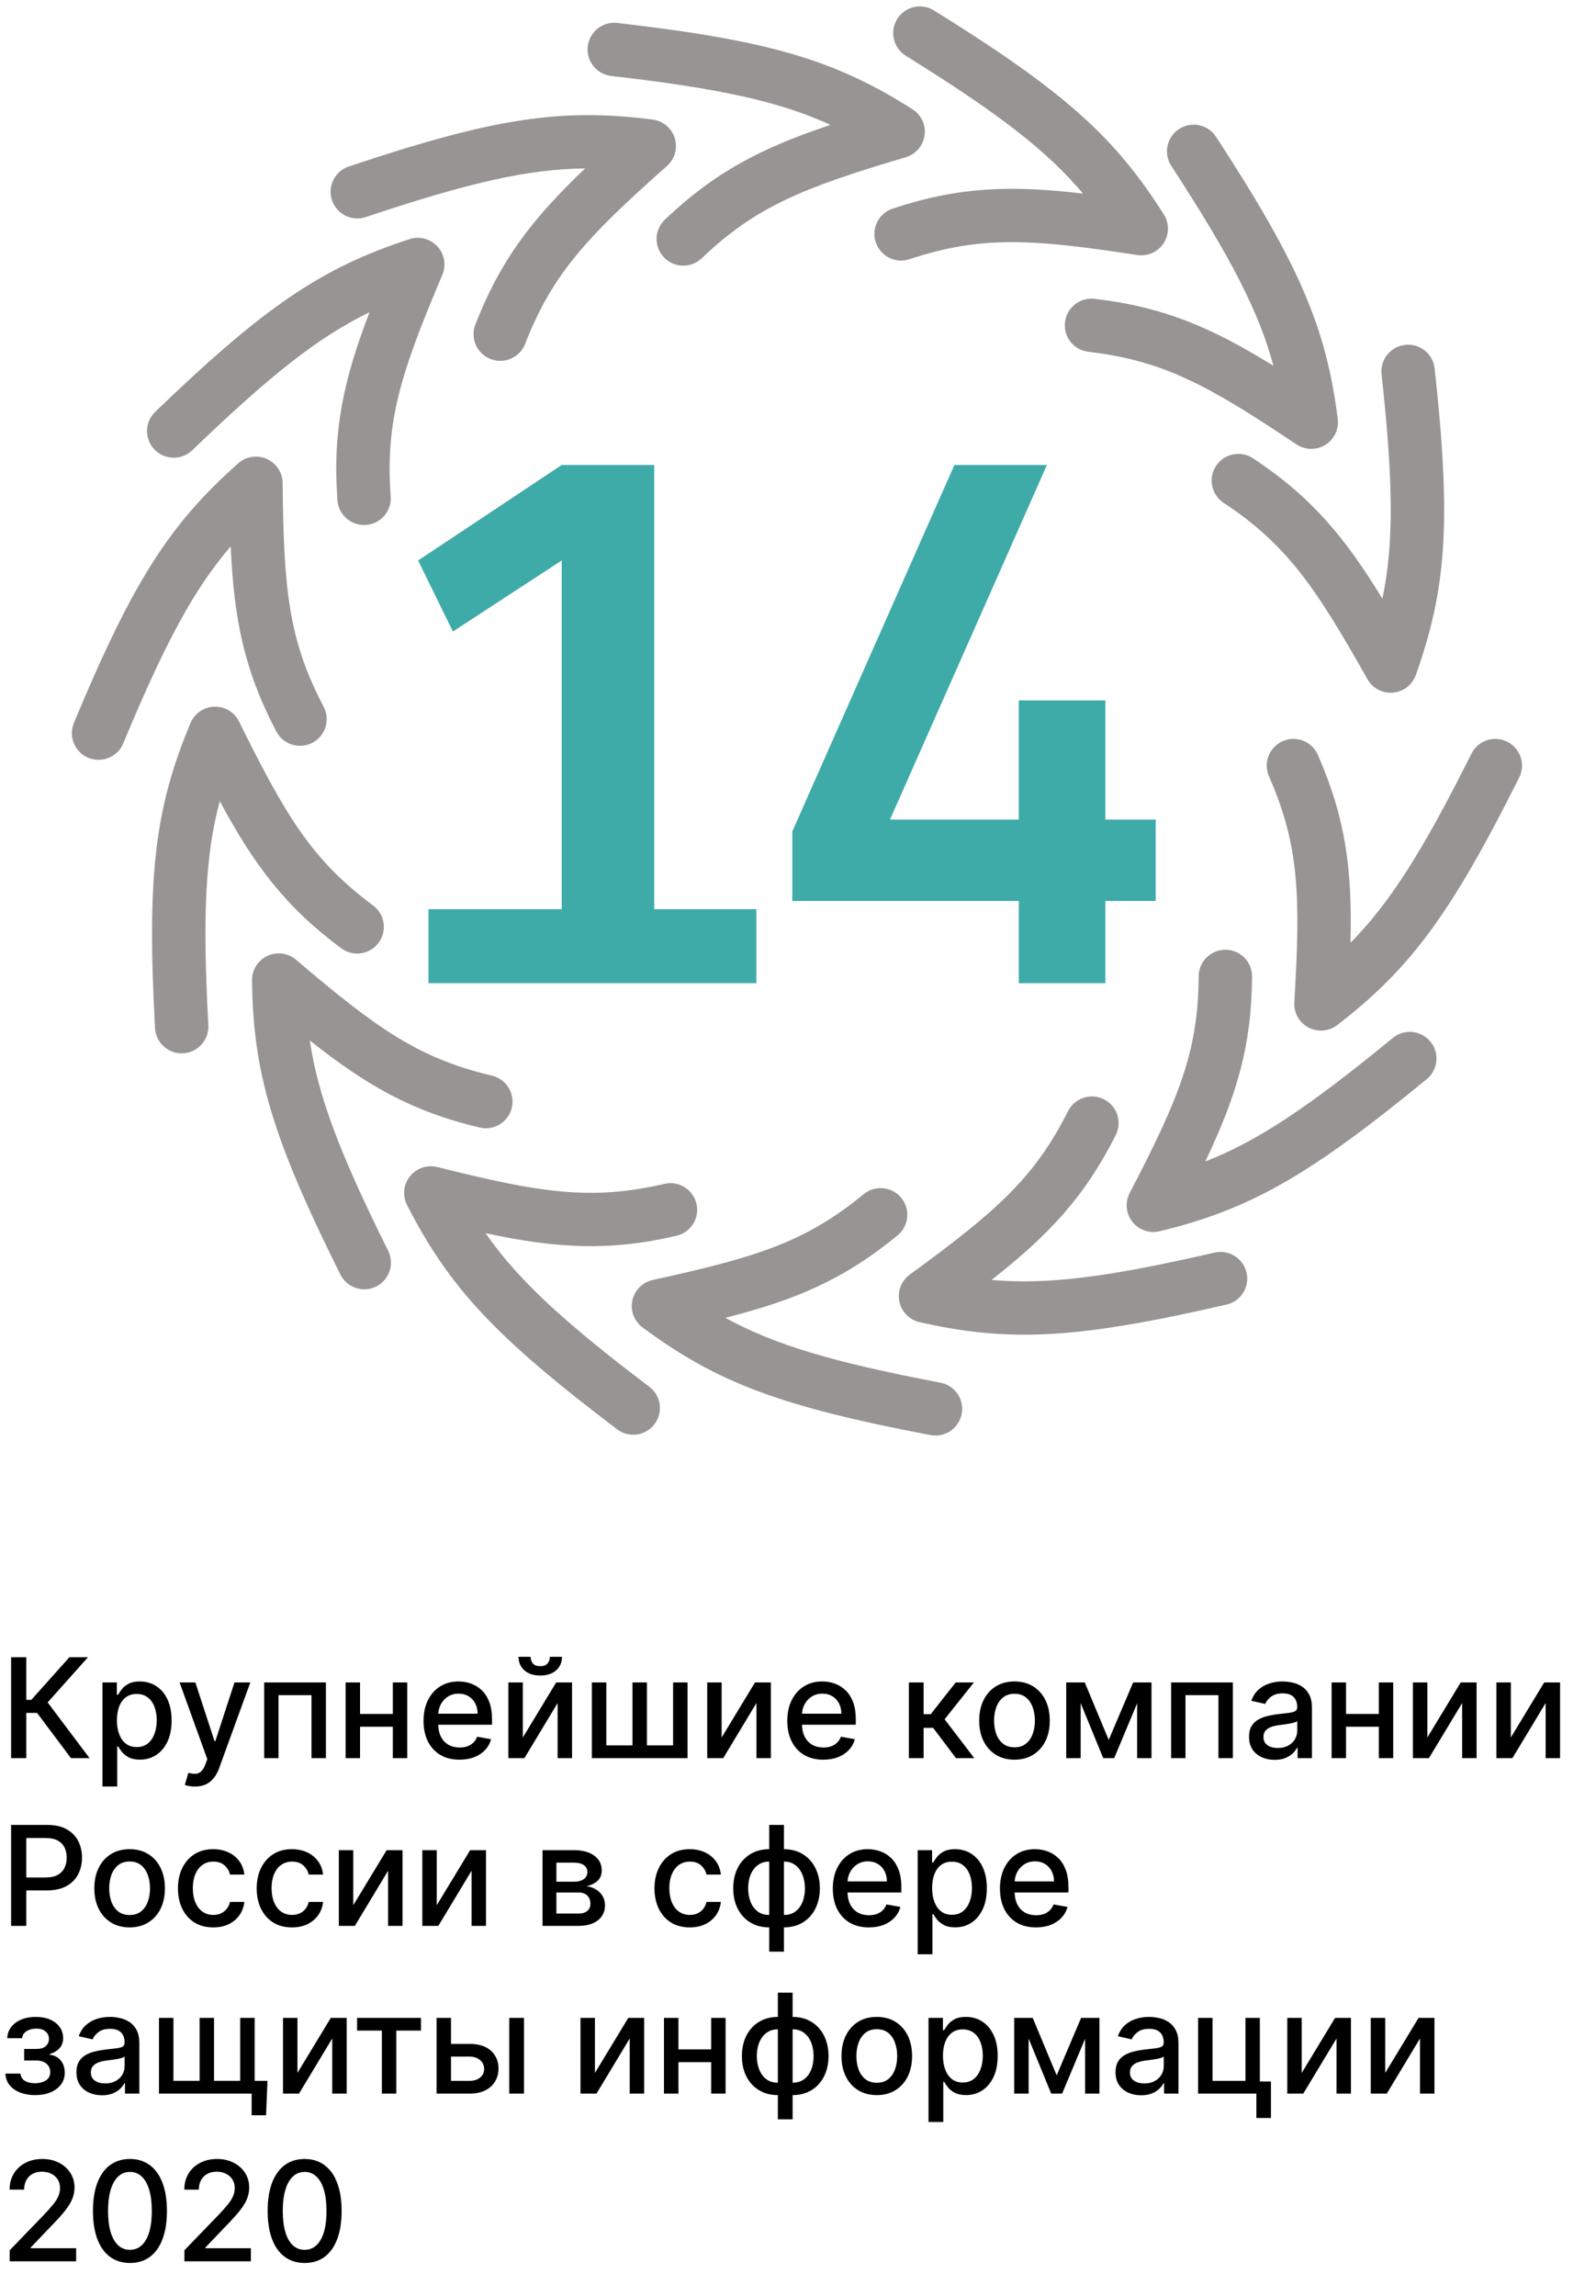 <svg width="276" height="397" viewBox="0 0 276 397" fill="none" xmlns="http://www.w3.org/2000/svg">
<path fill-rule="evenodd" clip-rule="evenodd" d="M154.376 36.067C151.956 36.869 150.645 39.478 151.448 41.895C152.251 44.312 154.864 45.622 157.284 44.82C169.667 40.716 178.462 41.294 196.654 44.097C198.443 44.373 200.229 43.579 201.221 42.067C202.213 40.556 202.229 38.604 201.262 37.076C192.733 23.599 183.946 15.742 161.515 1.806C159.35 0.46 156.503 1.123 155.156 3.285C153.809 5.448 154.472 8.291 156.637 9.636C172.767 19.658 181.062 26.079 187.292 33.475C174.922 32.012 165.873 32.257 154.376 36.067ZM184.171 55.709C184.469 53.18 186.764 51.371 189.296 51.669C201.326 53.082 209.627 56.689 220.213 63.248C217.705 53.913 212.916 44.587 202.554 28.684C201.164 26.549 201.769 23.693 203.906 22.304C206.045 20.915 208.903 21.52 210.294 23.654C224.702 45.769 229.33 56.604 231.337 72.421C231.566 74.214 230.724 75.975 229.184 76.925C227.644 77.874 225.69 77.838 224.187 76.832C208.898 66.594 201.175 62.35 188.217 60.828C185.685 60.53 183.873 58.239 184.171 55.709ZM216.7 79.249C214.574 77.842 211.71 78.422 210.301 80.545C208.894 82.668 209.474 85.529 211.599 86.936C222.475 94.135 227.448 101.403 236.467 117.43C237.354 119.006 239.08 119.919 240.885 119.765C242.687 119.612 244.235 118.42 244.842 116.717C250.196 101.697 250.962 89.943 248.098 63.714C247.821 61.182 245.542 59.353 243.007 59.63C240.473 59.906 238.641 62.182 238.918 64.714C240.979 83.575 241.038 94.056 239.058 103.517C232.576 92.893 226.798 85.933 216.7 79.249ZM221.819 128.152C224.153 127.129 226.877 128.19 227.9 130.522C232.768 141.601 233.854 150.577 233.546 163.015C240.338 156.131 245.969 147.286 254.46 130.314C255.599 128.035 258.373 127.112 260.654 128.25C262.934 129.388 263.86 132.158 262.72 134.436C250.912 158.038 243.897 167.506 231.254 177.241C229.821 178.344 227.873 178.51 226.273 177.664C224.674 176.818 223.718 175.117 223.827 173.312C224.929 154.96 224.687 146.16 219.446 134.227C218.421 131.895 219.483 129.175 221.819 128.152ZM114.819 44.508C113.059 42.666 113.126 39.747 114.971 37.989C123.733 29.635 131.808 25.549 143.616 21.588C134.818 17.564 124.571 15.301 105.699 13.131C103.166 12.839 101.349 10.552 101.641 8.022C101.933 5.492 104.223 3.678 106.756 3.969C133 6.988 144.306 10.337 157.786 18.878C159.314 19.846 160.135 21.617 159.885 23.407C159.636 25.198 158.362 26.677 156.628 27.192C138.982 32.427 130.784 35.661 121.347 44.66C119.502 46.418 116.58 46.35 114.819 44.508ZM82.207 56.114C81.283 58.488 82.461 61.16 84.838 62.083C87.215 63.005 89.89 61.828 90.814 59.455C95.539 47.308 101.589 40.907 115.346 28.691C116.698 27.489 117.224 25.61 116.689 23.883C116.155 22.156 114.66 20.9 112.864 20.671C97.03 18.646 85.368 20.403 60.32 28.786C57.903 29.595 56.599 32.209 57.41 34.624C58.22 37.038 60.837 38.34 63.254 37.531C81.266 31.502 91.506 29.21 101.183 29.127C92.172 37.716 86.594 44.838 82.207 56.114ZM63.298 90.768C60.755 90.954 58.542 89.046 58.356 86.506C57.47 74.44 59.446 65.617 63.893 53.995C55.189 58.22 46.926 64.681 33.25 77.85C31.415 79.617 28.492 79.564 26.722 77.731C24.952 75.897 25.006 72.978 26.841 71.21C45.859 52.898 55.636 46.31 70.807 41.349C72.527 40.786 74.417 41.279 75.642 42.61C76.867 43.94 77.201 45.863 76.496 47.528C69.323 64.46 66.611 72.836 67.564 85.832C67.751 88.372 65.841 90.582 63.298 90.768ZM47.789 126.49C48.974 128.745 51.764 129.614 54.022 128.431C56.28 127.248 57.151 124.461 55.966 122.206C49.905 110.666 49.05 101.904 48.873 83.52C48.855 81.712 47.782 80.082 46.128 79.349C44.473 78.616 42.543 78.917 41.19 80.117C29.256 90.707 22.917 100.64 12.782 125.005C11.804 127.357 12.92 130.056 15.274 131.033C17.629 132.01 20.331 130.895 21.309 128.544C28.597 111.022 33.597 101.807 39.895 94.468C40.454 106.897 42.162 115.776 47.789 126.49ZM65.465 163.016C63.943 165.06 61.051 165.483 59.005 163.963C49.287 156.741 43.897 149.477 38.002 138.517C35.509 147.856 34.999 158.325 36.029 177.27C36.167 179.813 34.216 181.987 31.669 182.125C29.123 182.263 26.948 180.313 26.809 177.77C25.377 151.424 26.782 139.73 32.946 125.022C33.645 123.354 35.254 122.249 37.063 122.193C38.872 122.138 40.547 123.143 41.346 124.765C49.479 141.258 54.05 148.785 64.517 156.564C66.563 158.085 66.987 160.973 65.465 163.016ZM82.951 194.963C85.432 195.55 87.92 194.017 88.507 191.538C89.095 189.061 87.561 186.577 85.079 185.988C72.384 182.985 65.203 177.88 51.196 165.95C49.819 164.778 47.883 164.516 46.244 165.283C44.605 166.049 43.565 167.701 43.584 169.508C43.754 185.452 47.1 196.747 58.859 220.372C59.994 222.654 62.765 223.584 65.048 222.449C67.331 221.315 68.262 218.548 67.127 216.269C58.672 199.277 54.99 189.463 53.577 179.901C63.334 187.635 71.164 192.173 82.951 194.963ZM120.441 208.147C121.017 210.628 119.471 213.105 116.987 213.681C105.188 216.416 96.154 215.828 83.972 213.233C89.494 221.169 97.16 228.328 112.297 239.791C114.328 241.329 114.726 244.223 113.186 246.252C111.645 248.281 108.749 248.677 106.717 247.139C85.668 231.197 77.644 222.565 70.395 208.36C69.573 206.749 69.769 204.807 70.897 203.394C72.024 201.98 73.874 201.354 75.63 201.793C93.486 206.259 102.191 207.644 114.9 204.698C117.384 204.121 119.865 205.667 120.441 208.147ZM155.221 213.607C157.19 211.988 157.472 209.083 155.852 207.116C154.231 205.15 151.322 204.868 149.353 206.487C139.279 214.767 130.866 217.392 112.883 221.319C111.115 221.704 109.736 223.087 109.355 224.854C108.975 226.621 109.664 228.447 111.116 229.525C123.932 239.033 134.962 243.201 160.912 248.137C163.417 248.615 165.834 246.971 166.311 244.47C166.788 241.969 165.144 239.555 162.64 239.079C143.979 235.528 133.926 232.522 125.447 227.863C137.515 224.779 145.869 221.295 155.221 213.607ZM190.903 190.077C193.18 191.225 194.096 193.997 192.949 196.271C187.497 207.076 181.26 213.629 171.464 221.313C181.104 222.16 191.518 220.859 210.026 216.588C212.51 216.014 214.99 217.56 215.564 220.042C216.139 222.523 214.589 225 212.105 225.572C186.367 231.515 174.59 232.144 159.024 228.61C157.259 228.209 155.891 226.815 155.526 225.046C155.16 223.276 155.863 221.455 157.325 220.389C172.193 209.549 178.831 203.758 184.703 192.121C185.85 189.847 188.626 188.932 190.903 190.077ZM216.523 168.859C216.538 166.313 214.482 164.236 211.932 164.221C209.383 164.206 207.304 166.259 207.289 168.805C207.212 181.836 203.847 189.972 195.357 206.286C194.523 207.889 194.703 209.833 195.819 211.255C196.935 212.679 198.781 213.319 200.539 212.893C216.056 209.143 226.323 203.348 246.73 186.591C248.698 184.976 248.982 182.069 247.363 180.102C245.743 178.135 242.835 177.851 240.864 179.468C226.19 191.518 217.442 197.308 208.432 200.832C213.784 189.598 216.451 180.957 216.523 168.859Z" fill="#989494"/>
<path d="M74.096 170V157.2H97.136V96.912L78.32 109.2L72.304 96.912L97.136 80.4H113.136V157.2H130.8V170H74.096ZM176.183 170V155.792H137.015V143.76L165.047 80.4H181.047L153.911 141.712H176.183V121.104H191.159V141.712H199.863V155.792H191.159V170H176.183Z" fill="#3FABA9"/>
<path d="M12.273 304L6.409 296.176H4.551V304H1.918V286.545H4.551V293.918H5.412L12.008 286.545H15.222L8.241 294.361L15.486 304H12.273ZM17.721 308.909V290.909H20.209V293.031H20.423C20.57 292.759 20.783 292.443 21.062 292.085C21.34 291.727 21.727 291.415 22.221 291.148C22.715 290.875 23.369 290.739 24.181 290.739C25.238 290.739 26.181 291.006 27.011 291.54C27.84 292.074 28.491 292.844 28.962 293.849C29.44 294.855 29.678 296.065 29.678 297.48C29.678 298.895 29.442 300.108 28.971 301.119C28.499 302.125 27.852 302.901 27.028 303.446C26.204 303.986 25.264 304.256 24.207 304.256C23.411 304.256 22.761 304.122 22.255 303.855C21.755 303.588 21.363 303.276 21.079 302.918C20.795 302.56 20.576 302.241 20.423 301.963H20.269V308.909H17.721ZM20.218 297.455C20.218 298.375 20.352 299.182 20.619 299.875C20.886 300.568 21.272 301.111 21.778 301.503C22.283 301.889 22.903 302.082 23.636 302.082C24.397 302.082 25.033 301.881 25.545 301.477C26.056 301.068 26.442 300.514 26.704 299.815C26.971 299.116 27.104 298.33 27.104 297.455C27.104 296.591 26.974 295.815 26.712 295.128C26.457 294.44 26.07 293.898 25.553 293.5C25.042 293.102 24.403 292.903 23.636 292.903C22.897 292.903 22.272 293.094 21.761 293.474C21.255 293.855 20.871 294.386 20.61 295.068C20.349 295.75 20.218 296.545 20.218 297.455ZM33.699 308.909C33.318 308.909 32.972 308.878 32.659 308.815C32.347 308.759 32.114 308.696 31.96 308.628L32.574 306.54C33.04 306.665 33.455 306.719 33.818 306.702C34.182 306.685 34.503 306.548 34.781 306.293C35.065 306.037 35.315 305.619 35.531 305.04L35.847 304.17L31.057 290.909H33.784L37.099 301.068H37.236L40.551 290.909H43.287L37.892 305.747C37.642 306.429 37.324 307.006 36.938 307.477C36.551 307.955 36.091 308.313 35.557 308.551C35.023 308.79 34.403 308.909 33.699 308.909ZM45.682 304V290.909H56.361V304H53.864V293.108H48.162V304H45.682ZM68.64 296.355V298.562H61.549V296.355H68.64ZM62.265 290.909V304H59.768V290.909H62.265ZM70.421 290.909V304H67.933V290.909H70.421ZM79.472 304.264C78.183 304.264 77.072 303.989 76.14 303.438C75.214 302.881 74.498 302.099 73.992 301.094C73.492 300.082 73.242 298.898 73.242 297.54C73.242 296.199 73.492 295.017 73.992 293.994C74.498 292.972 75.202 292.173 76.106 291.599C77.015 291.026 78.077 290.739 79.293 290.739C80.032 290.739 80.748 290.861 81.441 291.105C82.134 291.349 82.756 291.733 83.308 292.256C83.859 292.778 84.293 293.457 84.612 294.293C84.93 295.122 85.089 296.131 85.089 297.318V298.222H74.683V296.312H82.592C82.592 295.642 82.455 295.048 82.183 294.531C81.91 294.009 81.526 293.597 81.032 293.295C80.543 292.994 79.969 292.844 79.31 292.844C78.594 292.844 77.969 293.02 77.435 293.372C76.907 293.719 76.498 294.173 76.208 294.736C75.924 295.293 75.782 295.898 75.782 296.551V298.043C75.782 298.918 75.935 299.662 76.242 300.276C76.555 300.889 76.989 301.358 77.546 301.682C78.103 302 78.754 302.159 79.498 302.159C79.981 302.159 80.421 302.091 80.819 301.955C81.217 301.812 81.56 301.602 81.85 301.324C82.14 301.045 82.362 300.702 82.515 300.293L84.927 300.727C84.734 301.437 84.387 302.06 83.887 302.594C83.393 303.122 82.771 303.534 82.021 303.83C81.276 304.119 80.427 304.264 79.472 304.264ZM90.413 300.429L96.183 290.909H98.928V304H96.43V294.472L90.686 304H87.916V290.909H90.413V300.429ZM95.092 286.477H97.189C97.189 287.437 96.848 288.219 96.166 288.821C95.49 289.418 94.575 289.716 93.422 289.716C92.274 289.716 91.362 289.418 90.686 288.821C90.01 288.219 89.672 287.437 89.672 286.477H91.76C91.76 286.903 91.885 287.281 92.135 287.611C92.385 287.935 92.814 288.097 93.422 288.097C94.019 288.097 94.445 287.935 94.7 287.611C94.962 287.287 95.092 286.909 95.092 286.477ZM102.354 290.909H104.851V301.793H109.376V290.909H111.874V301.793H116.399V290.909H118.896V304H102.354V290.909ZM124.796 300.429L130.566 290.909H133.31V304H130.813V294.472L125.069 304H122.299V290.909H124.796V300.429ZM142.379 304.264C141.089 304.264 139.978 303.989 139.046 303.438C138.12 302.881 137.404 302.099 136.898 301.094C136.398 300.082 136.148 298.898 136.148 297.54C136.148 296.199 136.398 295.017 136.898 293.994C137.404 292.972 138.109 292.173 139.012 291.599C139.921 291.026 140.984 290.739 142.2 290.739C142.938 290.739 143.654 290.861 144.347 291.105C145.04 291.349 145.663 291.733 146.214 292.256C146.765 292.778 147.2 293.457 147.518 294.293C147.836 295.122 147.995 296.131 147.995 297.318V298.222H137.589V296.312H145.498C145.498 295.642 145.362 295.048 145.089 294.531C144.816 294.009 144.433 293.597 143.938 293.295C143.45 292.994 142.876 292.844 142.217 292.844C141.501 292.844 140.876 293.02 140.342 293.372C139.813 293.719 139.404 294.173 139.114 294.736C138.83 295.293 138.688 295.898 138.688 296.551V298.043C138.688 298.918 138.842 299.662 139.148 300.276C139.461 300.889 139.896 301.358 140.452 301.682C141.009 302 141.66 302.159 142.404 302.159C142.887 302.159 143.327 302.091 143.725 301.955C144.123 301.812 144.467 301.602 144.756 301.324C145.046 301.045 145.268 300.702 145.421 300.293L147.833 300.727C147.64 301.437 147.293 302.06 146.793 302.594C146.299 303.122 145.677 303.534 144.927 303.83C144.183 304.119 143.333 304.264 142.379 304.264ZM157.174 304V290.909H159.722V296.398H160.95L165.271 290.909H168.424L163.353 297.276L168.484 304H165.322L161.376 298.767H159.722V304H157.174ZM175.438 304.264C174.211 304.264 173.14 303.983 172.225 303.42C171.31 302.858 170.6 302.071 170.094 301.06C169.589 300.048 169.336 298.866 169.336 297.514C169.336 296.156 169.589 294.969 170.094 293.952C170.6 292.935 171.31 292.145 172.225 291.582C173.14 291.02 174.211 290.739 175.438 290.739C176.665 290.739 177.737 291.02 178.651 291.582C179.566 292.145 180.276 292.935 180.782 293.952C181.288 294.969 181.54 296.156 181.54 297.514C181.54 298.866 181.288 300.048 180.782 301.06C180.276 302.071 179.566 302.858 178.651 303.42C177.737 303.983 176.665 304.264 175.438 304.264ZM175.447 302.125C176.242 302.125 176.901 301.915 177.424 301.494C177.947 301.074 178.333 300.514 178.583 299.815C178.839 299.116 178.967 298.347 178.967 297.506C178.967 296.67 178.839 295.903 178.583 295.205C178.333 294.5 177.947 293.935 177.424 293.509C176.901 293.082 176.242 292.869 175.447 292.869C174.646 292.869 173.981 293.082 173.452 293.509C172.93 293.935 172.54 294.5 172.285 295.205C172.035 295.903 171.91 296.67 171.91 297.506C171.91 298.347 172.035 299.116 172.285 299.815C172.54 300.514 172.93 301.074 173.452 301.494C173.981 301.915 174.646 302.125 175.447 302.125ZM191.732 300.847L195.959 290.909H198.158L192.678 304H190.786L185.416 290.909H187.589L191.732 300.847ZM186.882 290.909V304H184.385V290.909H186.882ZM196.649 304V290.909H199.129V304H196.649ZM202.526 304V290.909H213.205V304H210.707V293.108H205.006V304H202.526ZM220.421 304.29C219.592 304.29 218.842 304.136 218.171 303.83C217.501 303.517 216.969 303.065 216.577 302.474C216.191 301.884 215.998 301.159 215.998 300.301C215.998 299.562 216.14 298.955 216.424 298.477C216.708 298 217.092 297.622 217.575 297.344C218.058 297.065 218.597 296.855 219.194 296.713C219.79 296.571 220.398 296.463 221.018 296.389C221.802 296.298 222.438 296.224 222.927 296.168C223.415 296.105 223.771 296.006 223.992 295.869C224.214 295.733 224.325 295.511 224.325 295.205V295.145C224.325 294.401 224.114 293.824 223.694 293.415C223.279 293.006 222.66 292.801 221.836 292.801C220.978 292.801 220.302 292.991 219.808 293.372C219.319 293.747 218.981 294.165 218.793 294.625L216.398 294.08C216.683 293.284 217.097 292.642 217.643 292.153C218.194 291.659 218.827 291.301 219.543 291.08C220.259 290.852 221.012 290.739 221.802 290.739C222.325 290.739 222.879 290.801 223.464 290.926C224.055 291.045 224.606 291.267 225.117 291.591C225.634 291.915 226.058 292.378 226.387 292.98C226.717 293.577 226.881 294.352 226.881 295.307V304H224.393V302.21H224.29C224.126 302.54 223.879 302.864 223.549 303.182C223.219 303.5 222.796 303.764 222.279 303.974C221.762 304.185 221.143 304.29 220.421 304.29ZM220.975 302.244C221.68 302.244 222.282 302.105 222.782 301.827C223.288 301.548 223.671 301.185 223.933 300.736C224.2 300.281 224.333 299.795 224.333 299.278V297.591C224.242 297.682 224.066 297.767 223.805 297.847C223.549 297.92 223.256 297.986 222.927 298.043C222.597 298.094 222.276 298.142 221.964 298.188C221.651 298.227 221.39 298.261 221.18 298.29C220.685 298.352 220.234 298.457 219.825 298.605C219.421 298.753 219.097 298.966 218.853 299.244C218.614 299.517 218.495 299.881 218.495 300.335C218.495 300.966 218.728 301.443 219.194 301.767C219.66 302.085 220.254 302.244 220.975 302.244ZM239.148 296.355V298.562H232.057V296.355H239.148ZM232.773 290.909V304H230.276V290.909H232.773ZM240.929 290.909V304H238.44V290.909H240.929ZM246.835 300.429L252.605 290.909H255.349V304H252.852V294.472L247.108 304H244.338V290.909H246.835V300.429ZM261.273 300.429L267.043 290.909H269.787V304H267.29V294.472L261.545 304H258.776V290.909H261.273V300.429ZM1.918 333V315.545H8.139C9.497 315.545 10.622 315.793 11.514 316.287C12.406 316.781 13.074 317.457 13.517 318.315C13.96 319.168 14.182 320.128 14.182 321.196C14.182 322.27 13.957 323.236 13.508 324.094C13.065 324.946 12.395 325.622 11.497 326.122C10.605 326.616 9.483 326.864 8.131 326.864H3.852V324.631H7.892C8.75 324.631 9.446 324.483 9.98 324.188C10.514 323.886 10.906 323.477 11.156 322.96C11.406 322.443 11.531 321.855 11.531 321.196C11.531 320.537 11.406 319.952 11.156 319.44C10.906 318.929 10.511 318.528 9.972 318.239C9.438 317.949 8.733 317.804 7.858 317.804H4.551V333H1.918ZM22.415 333.264C21.188 333.264 20.116 332.983 19.202 332.42C18.287 331.858 17.577 331.071 17.071 330.06C16.565 329.048 16.312 327.866 16.312 326.514C16.312 325.156 16.565 323.969 17.071 322.952C17.577 321.935 18.287 321.145 19.202 320.582C20.116 320.02 21.188 319.739 22.415 319.739C23.642 319.739 24.713 320.02 25.628 320.582C26.543 321.145 27.253 321.935 27.759 322.952C28.264 323.969 28.517 325.156 28.517 326.514C28.517 327.866 28.264 329.048 27.759 330.06C27.253 331.071 26.543 331.858 25.628 332.42C24.713 332.983 23.642 333.264 22.415 333.264ZM22.423 331.125C23.219 331.125 23.878 330.915 24.401 330.494C24.923 330.074 25.31 329.514 25.56 328.815C25.815 328.116 25.943 327.347 25.943 326.506C25.943 325.67 25.815 324.903 25.56 324.205C25.31 323.5 24.923 322.935 24.401 322.509C23.878 322.082 23.219 321.869 22.423 321.869C21.622 321.869 20.957 322.082 20.429 322.509C19.906 322.935 19.517 323.5 19.261 324.205C19.011 324.903 18.886 325.67 18.886 326.506C18.886 327.347 19.011 328.116 19.261 328.815C19.517 329.514 19.906 330.074 20.429 330.494C20.957 330.915 21.622 331.125 22.423 331.125ZM36.876 333.264C35.609 333.264 34.518 332.977 33.603 332.403C32.694 331.824 31.995 331.026 31.506 330.009C31.018 328.991 30.773 327.827 30.773 326.514C30.773 325.185 31.023 324.011 31.523 322.994C32.023 321.972 32.728 321.173 33.637 320.599C34.546 320.026 35.617 319.739 36.85 319.739C37.844 319.739 38.731 319.923 39.509 320.293C40.288 320.656 40.916 321.168 41.393 321.827C41.876 322.486 42.163 323.256 42.254 324.136H39.773C39.637 323.523 39.325 322.994 38.836 322.551C38.353 322.108 37.705 321.886 36.893 321.886C36.182 321.886 35.56 322.074 35.026 322.449C34.498 322.818 34.086 323.347 33.791 324.034C33.495 324.716 33.347 325.523 33.347 326.455C33.347 327.409 33.492 328.233 33.782 328.926C34.072 329.619 34.481 330.156 35.009 330.537C35.543 330.918 36.171 331.108 36.893 331.108C37.376 331.108 37.813 331.02 38.205 330.844C38.603 330.662 38.935 330.403 39.202 330.068C39.475 329.733 39.666 329.33 39.773 328.858H42.254C42.163 329.705 41.887 330.46 41.427 331.125C40.967 331.79 40.35 332.312 39.577 332.693C38.81 333.074 37.91 333.264 36.876 333.264ZM50.493 333.264C49.226 333.264 48.135 332.977 47.22 332.403C46.311 331.824 45.612 331.026 45.124 330.009C44.635 328.991 44.391 327.827 44.391 326.514C44.391 325.185 44.641 324.011 45.141 322.994C45.641 321.972 46.345 321.173 47.254 320.599C48.163 320.026 49.234 319.739 50.467 319.739C51.462 319.739 52.348 319.923 53.126 320.293C53.905 320.656 54.533 321.168 55.01 321.827C55.493 322.486 55.78 323.256 55.871 324.136H53.391C53.254 323.523 52.942 322.994 52.453 322.551C51.97 322.108 51.322 321.886 50.51 321.886C49.8 321.886 49.178 322.074 48.644 322.449C48.115 322.818 47.703 323.347 47.408 324.034C47.112 324.716 46.965 325.523 46.965 326.455C46.965 327.409 47.109 328.233 47.399 328.926C47.689 329.619 48.098 330.156 48.626 330.537C49.16 330.918 49.788 331.108 50.51 331.108C50.993 331.108 51.43 331.02 51.822 330.844C52.22 330.662 52.553 330.403 52.82 330.068C53.092 329.733 53.283 329.33 53.391 328.858H55.871C55.78 329.705 55.504 330.46 55.044 331.125C54.584 331.79 53.967 332.312 53.195 332.693C52.428 333.074 51.527 333.264 50.493 333.264ZM61.093 329.429L66.863 319.909H69.607V333H67.11V323.472L61.366 333H58.596V319.909H61.093V329.429ZM75.531 329.429L81.3 319.909H84.045V333H81.548V323.472L75.803 333H73.033V319.909H75.531V329.429ZM93.822 333V319.909H99.251C100.729 319.909 101.899 320.224 102.763 320.855C103.626 321.48 104.058 322.33 104.058 323.403C104.058 324.17 103.814 324.778 103.325 325.227C102.837 325.676 102.189 325.977 101.382 326.131C101.967 326.199 102.504 326.375 102.993 326.659C103.482 326.937 103.874 327.312 104.169 327.784C104.47 328.256 104.621 328.818 104.621 329.472C104.621 330.165 104.442 330.778 104.084 331.312C103.726 331.841 103.206 332.256 102.524 332.557C101.848 332.852 101.033 333 100.078 333H93.822ZM96.217 330.869H100.078C100.709 330.869 101.203 330.719 101.561 330.418C101.919 330.116 102.098 329.707 102.098 329.19C102.098 328.582 101.919 328.105 101.561 327.759C101.203 327.406 100.709 327.23 100.078 327.23H96.217V330.869ZM96.217 325.364H99.277C99.754 325.364 100.163 325.295 100.504 325.159C100.851 325.023 101.115 324.83 101.297 324.58C101.484 324.324 101.578 324.023 101.578 323.676C101.578 323.17 101.371 322.776 100.956 322.491C100.541 322.207 99.973 322.065 99.251 322.065H96.217V325.364ZM119.282 333.264C118.015 333.264 116.924 332.977 116.009 332.403C115.1 331.824 114.401 331.026 113.913 330.009C113.424 328.991 113.18 327.827 113.18 326.514C113.18 325.185 113.43 324.011 113.93 322.994C114.43 321.972 115.134 321.173 116.043 320.599C116.952 320.026 118.023 319.739 119.256 319.739C120.251 319.739 121.137 319.923 121.915 320.293C122.694 320.656 123.322 321.168 123.799 321.827C124.282 322.486 124.569 323.256 124.66 324.136H122.18C122.043 323.523 121.731 322.994 121.242 322.551C120.759 322.108 120.112 321.886 119.299 321.886C118.589 321.886 117.967 322.074 117.433 322.449C116.904 322.818 116.492 323.347 116.197 324.034C115.901 324.716 115.754 325.523 115.754 326.455C115.754 327.409 115.898 328.233 116.188 328.926C116.478 329.619 116.887 330.156 117.415 330.537C117.95 330.918 118.577 331.108 119.299 331.108C119.782 331.108 120.219 331.02 120.612 330.844C121.009 330.662 121.342 330.403 121.609 330.068C121.881 329.733 122.072 329.33 122.18 328.858H124.66C124.569 329.705 124.293 330.46 123.833 331.125C123.373 331.79 122.756 332.312 121.984 332.693C121.217 333.074 120.316 333.264 119.282 333.264ZM133.018 337.457V315.545H135.567V337.457H133.018ZM133.018 333.264C132.092 333.264 131.249 333.105 130.487 332.787C129.726 332.463 129.07 332.003 128.518 331.406C127.967 330.81 127.541 330.097 127.24 329.267C126.945 328.437 126.797 327.52 126.797 326.514C126.797 325.497 126.945 324.574 127.24 323.744C127.541 322.915 127.967 322.202 128.518 321.605C129.07 321.009 129.726 320.548 130.487 320.224C131.249 319.901 132.092 319.739 133.018 319.739H133.649V333.264H133.018ZM133.018 331.116H133.376V321.886H133.018C132.405 321.886 131.871 322.011 131.416 322.261C130.962 322.506 130.584 322.844 130.283 323.276C129.982 323.702 129.754 324.193 129.601 324.75C129.453 325.307 129.379 325.895 129.379 326.514C129.379 327.344 129.513 328.108 129.78 328.807C130.047 329.5 130.45 330.06 130.99 330.486C131.53 330.906 132.206 331.116 133.018 331.116ZM135.567 333.264H134.928V319.739H135.567C136.493 319.739 137.337 319.901 138.098 320.224C138.859 320.548 139.513 321.009 140.058 321.605C140.609 322.202 141.033 322.915 141.328 323.744C141.629 324.574 141.78 325.497 141.78 326.514C141.78 327.52 141.629 328.437 141.328 329.267C141.033 330.097 140.609 330.81 140.058 331.406C139.513 332.003 138.859 332.463 138.098 332.787C137.337 333.105 136.493 333.264 135.567 333.264ZM135.567 331.116C136.18 331.116 136.714 330.997 137.169 330.759C137.624 330.514 138.001 330.179 138.303 329.753C138.604 329.321 138.828 328.83 138.976 328.278C139.124 327.722 139.197 327.134 139.197 326.514C139.197 325.69 139.064 324.929 138.797 324.23C138.536 323.526 138.135 322.96 137.595 322.534C137.055 322.102 136.379 321.886 135.567 321.886H135.2V331.116H135.567ZM150.254 333.264C148.964 333.264 147.853 332.989 146.921 332.438C145.995 331.881 145.279 331.099 144.773 330.094C144.273 329.082 144.023 327.898 144.023 326.54C144.023 325.199 144.273 324.017 144.773 322.994C145.279 321.972 145.984 321.173 146.887 320.599C147.796 320.026 148.859 319.739 150.075 319.739C150.813 319.739 151.529 319.861 152.222 320.105C152.915 320.349 153.538 320.733 154.089 321.256C154.64 321.778 155.075 322.457 155.393 323.293C155.711 324.122 155.87 325.131 155.87 326.318V327.222H145.464V325.312H153.373C153.373 324.642 153.237 324.048 152.964 323.531C152.691 323.009 152.308 322.597 151.813 322.295C151.325 321.994 150.751 321.844 150.092 321.844C149.376 321.844 148.751 322.02 148.217 322.372C147.688 322.719 147.279 323.173 146.989 323.736C146.705 324.293 146.563 324.898 146.563 325.551V327.043C146.563 327.918 146.717 328.662 147.023 329.276C147.336 329.889 147.771 330.358 148.327 330.682C148.884 331 149.535 331.159 150.279 331.159C150.762 331.159 151.202 331.091 151.6 330.955C151.998 330.812 152.342 330.602 152.631 330.324C152.921 330.045 153.143 329.702 153.296 329.293L155.708 329.727C155.515 330.437 155.168 331.06 154.668 331.594C154.174 332.122 153.552 332.534 152.802 332.83C152.058 333.119 151.208 333.264 150.254 333.264ZM158.697 337.909V319.909H161.186V322.031H161.399C161.547 321.759 161.76 321.443 162.038 321.085C162.317 320.727 162.703 320.415 163.197 320.148C163.692 319.875 164.345 319.739 165.158 319.739C166.214 319.739 167.158 320.006 167.987 320.54C168.817 321.074 169.467 321.844 169.939 322.849C170.416 323.855 170.655 325.065 170.655 326.48C170.655 327.895 170.419 329.108 169.947 330.119C169.476 331.125 168.828 331.901 168.004 332.446C167.18 332.986 166.24 333.256 165.183 333.256C164.388 333.256 163.737 333.122 163.232 332.855C162.732 332.588 162.339 332.276 162.055 331.918C161.771 331.56 161.553 331.241 161.399 330.963H161.246V337.909H158.697ZM161.195 326.455C161.195 327.375 161.328 328.182 161.595 328.875C161.862 329.568 162.249 330.111 162.754 330.503C163.26 330.889 163.879 331.082 164.612 331.082C165.374 331.082 166.01 330.881 166.521 330.477C167.033 330.068 167.419 329.514 167.68 328.815C167.947 328.116 168.081 327.33 168.081 326.455C168.081 325.591 167.95 324.815 167.689 324.128C167.433 323.44 167.047 322.898 166.53 322.5C166.018 322.102 165.379 321.903 164.612 321.903C163.874 321.903 163.249 322.094 162.737 322.474C162.232 322.855 161.848 323.386 161.587 324.068C161.325 324.75 161.195 325.545 161.195 326.455ZM179.152 333.264C177.862 333.264 176.751 332.989 175.82 332.438C174.893 331.881 174.178 331.099 173.672 330.094C173.172 329.082 172.922 327.898 172.922 326.54C172.922 325.199 173.172 324.017 173.672 322.994C174.178 321.972 174.882 321.173 175.786 320.599C176.695 320.026 177.757 319.739 178.973 319.739C179.712 319.739 180.428 319.861 181.121 320.105C181.814 320.349 182.436 320.733 182.987 321.256C183.538 321.778 183.973 322.457 184.291 323.293C184.609 324.122 184.768 325.131 184.768 326.318V327.222H174.362V325.312H182.271C182.271 324.642 182.135 324.048 181.862 323.531C181.589 323.009 181.206 322.597 180.712 322.295C180.223 321.994 179.649 321.844 178.99 321.844C178.274 321.844 177.649 322.02 177.115 322.372C176.587 322.719 176.178 323.173 175.888 323.736C175.604 324.293 175.462 324.898 175.462 325.551V327.043C175.462 327.918 175.615 328.662 175.922 329.276C176.234 329.889 176.669 330.358 177.226 330.682C177.783 331 178.433 331.159 179.178 331.159C179.661 331.159 180.101 331.091 180.499 330.955C180.896 330.812 181.24 330.602 181.53 330.324C181.82 330.045 182.041 329.702 182.195 329.293L184.607 329.727C184.413 330.437 184.067 331.06 183.567 331.594C183.072 332.122 182.45 332.534 181.7 332.83C180.956 333.119 180.107 333.264 179.152 333.264ZM0.938 358.54H3.545C3.58 359.074 3.821 359.486 4.27 359.776C4.724 360.065 5.312 360.21 6.034 360.21C6.767 360.21 7.392 360.054 7.909 359.741C8.426 359.423 8.685 358.932 8.685 358.267C8.685 357.869 8.585 357.523 8.386 357.227C8.193 356.926 7.918 356.693 7.56 356.528C7.207 356.364 6.79 356.281 6.307 356.281H4.176V354.278H6.307C7.028 354.278 7.568 354.114 7.926 353.784C8.284 353.455 8.463 353.043 8.463 352.548C8.463 352.014 8.27 351.585 7.884 351.261C7.503 350.932 6.972 350.767 6.29 350.767C5.597 350.767 5.02 350.923 4.56 351.236C4.099 351.543 3.858 351.94 3.835 352.429H1.261C1.278 351.696 1.5 351.054 1.926 350.503C2.358 349.946 2.938 349.514 3.665 349.207C4.398 348.895 5.23 348.739 6.162 348.739C7.134 348.739 7.974 348.895 8.685 349.207C9.395 349.52 9.943 349.952 10.329 350.503C10.722 351.054 10.918 351.687 10.918 352.403C10.918 353.125 10.702 353.716 10.27 354.176C9.844 354.631 9.287 354.957 8.599 355.156V355.293C9.105 355.327 9.554 355.48 9.946 355.753C10.338 356.026 10.645 356.386 10.867 356.835C11.088 357.284 11.199 357.793 11.199 358.361C11.199 359.162 10.977 359.855 10.534 360.44C10.097 361.026 9.489 361.477 8.71 361.795C7.938 362.108 7.054 362.264 6.06 362.264C5.094 362.264 4.227 362.114 3.46 361.812C2.699 361.506 2.094 361.074 1.645 360.517C1.202 359.96 0.966 359.301 0.938 358.54ZM17.64 362.29C16.81 362.29 16.06 362.136 15.39 361.83C14.72 361.517 14.188 361.065 13.796 360.474C13.41 359.884 13.217 359.159 13.217 358.301C13.217 357.562 13.359 356.955 13.643 356.477C13.927 356 14.31 355.622 14.793 355.344C15.276 355.065 15.816 354.855 16.413 354.713C17.009 354.571 17.617 354.463 18.236 354.389C19.021 354.298 19.657 354.224 20.146 354.168C20.634 354.105 20.989 354.006 21.211 353.869C21.433 353.733 21.543 353.511 21.543 353.205V353.145C21.543 352.401 21.333 351.824 20.913 351.415C20.498 351.006 19.879 350.801 19.055 350.801C18.197 350.801 17.521 350.991 17.026 351.372C16.538 351.747 16.2 352.165 16.012 352.625L13.617 352.08C13.901 351.284 14.316 350.642 14.861 350.153C15.413 349.659 16.046 349.301 16.762 349.08C17.478 348.852 18.231 348.739 19.021 348.739C19.543 348.739 20.097 348.801 20.683 348.926C21.273 349.045 21.825 349.267 22.336 349.591C22.853 349.915 23.276 350.378 23.606 350.98C23.935 351.577 24.1 352.352 24.1 353.307V362H21.611V360.21H21.509C21.345 360.54 21.097 360.864 20.768 361.182C20.438 361.5 20.015 361.764 19.498 361.974C18.981 362.185 18.361 362.29 17.64 362.29ZM18.194 360.244C18.898 360.244 19.501 360.105 20.001 359.827C20.506 359.548 20.89 359.185 21.151 358.736C21.418 358.281 21.552 357.795 21.552 357.278V355.591C21.461 355.682 21.285 355.767 21.023 355.847C20.768 355.92 20.475 355.986 20.146 356.043C19.816 356.094 19.495 356.142 19.183 356.188C18.87 356.227 18.609 356.261 18.398 356.29C17.904 356.352 17.452 356.457 17.043 356.605C16.64 356.753 16.316 356.966 16.072 357.244C15.833 357.517 15.714 357.881 15.714 358.335C15.714 358.966 15.947 359.443 16.413 359.767C16.879 360.085 17.472 360.244 18.194 360.244ZM46.253 359.801L46.014 365.75H43.517V362H41.889V359.801H46.253ZM27.494 348.909H29.991V359.793H34.517V348.909H37.014V359.793H41.54V348.909H44.037V362H27.494V348.909ZM51.437 358.429L57.207 348.909H59.951V362H57.454V352.472L51.709 362H48.94V348.909H51.437V358.429ZM61.754 351.108V348.909H72.799V351.108H68.529V362H66.04V351.108H61.754ZM77.412 353.409H81.213C82.815 353.409 84.048 353.807 84.912 354.602C85.776 355.398 86.207 356.423 86.207 357.679C86.207 358.497 86.014 359.233 85.628 359.886C85.242 360.54 84.676 361.057 83.932 361.438C83.188 361.812 82.281 362 81.213 362H75.494V348.909H77.992V359.801H81.213C81.946 359.801 82.548 359.611 83.02 359.23C83.492 358.844 83.727 358.352 83.727 357.756C83.727 357.125 83.492 356.611 83.02 356.213C82.548 355.81 81.946 355.608 81.213 355.608H77.412V353.409ZM88.065 362V348.909H90.614V362H88.065ZM102.882 358.429L108.652 348.909H111.396V362H108.899V352.472L103.155 362H100.385V348.909H102.882V358.429ZM123.695 354.355V356.562H116.604V354.355H123.695ZM117.32 348.909V362H114.822V348.909H117.32ZM125.476 348.909V362H122.987V348.909H125.476ZM134.518 366.457V344.545H137.067V366.457H134.518ZM134.518 362.264C133.592 362.264 132.749 362.105 131.987 361.787C131.226 361.463 130.57 361.003 130.018 360.406C129.467 359.81 129.041 359.097 128.74 358.267C128.445 357.437 128.297 356.52 128.297 355.514C128.297 354.497 128.445 353.574 128.74 352.744C129.041 351.915 129.467 351.202 130.018 350.605C130.57 350.009 131.226 349.548 131.987 349.224C132.749 348.901 133.592 348.739 134.518 348.739H135.149V362.264H134.518ZM134.518 360.116H134.876V350.886H134.518C133.905 350.886 133.371 351.011 132.916 351.261C132.462 351.506 132.084 351.844 131.783 352.276C131.482 352.702 131.254 353.193 131.101 353.75C130.953 354.307 130.879 354.895 130.879 355.514C130.879 356.344 131.013 357.108 131.28 357.807C131.547 358.5 131.95 359.06 132.49 359.486C133.03 359.906 133.706 360.116 134.518 360.116ZM137.067 362.264H136.428V348.739H137.067C137.993 348.739 138.837 348.901 139.598 349.224C140.359 349.548 141.013 350.009 141.558 350.605C142.109 351.202 142.533 351.915 142.828 352.744C143.129 353.574 143.28 354.497 143.28 355.514C143.28 356.52 143.129 357.437 142.828 358.267C142.533 359.097 142.109 359.81 141.558 360.406C141.013 361.003 140.359 361.463 139.598 361.787C138.837 362.105 137.993 362.264 137.067 362.264ZM137.067 360.116C137.68 360.116 138.214 359.997 138.669 359.759C139.124 359.514 139.501 359.179 139.803 358.753C140.104 358.321 140.328 357.83 140.476 357.278C140.624 356.722 140.697 356.134 140.697 355.514C140.697 354.69 140.564 353.929 140.297 353.23C140.036 352.526 139.635 351.96 139.095 351.534C138.555 351.102 137.879 350.886 137.067 350.886H136.7V360.116H137.067ZM151.626 362.264C150.398 362.264 149.327 361.983 148.413 361.42C147.498 360.858 146.788 360.071 146.282 359.06C145.776 358.048 145.523 356.866 145.523 355.514C145.523 354.156 145.776 352.969 146.282 351.952C146.788 350.935 147.498 350.145 148.413 349.582C149.327 349.02 150.398 348.739 151.626 348.739C152.853 348.739 153.924 349.02 154.839 349.582C155.754 350.145 156.464 350.935 156.969 351.952C157.475 352.969 157.728 354.156 157.728 355.514C157.728 356.866 157.475 358.048 156.969 359.06C156.464 360.071 155.754 360.858 154.839 361.42C153.924 361.983 152.853 362.264 151.626 362.264ZM151.634 360.125C152.43 360.125 153.089 359.915 153.612 359.494C154.134 359.074 154.521 358.514 154.771 357.815C155.026 357.116 155.154 356.347 155.154 355.506C155.154 354.67 155.026 353.903 154.771 353.205C154.521 352.5 154.134 351.935 153.612 351.509C153.089 351.082 152.43 350.869 151.634 350.869C150.833 350.869 150.168 351.082 149.64 351.509C149.117 351.935 148.728 352.5 148.472 353.205C148.222 353.903 148.097 354.67 148.097 355.506C148.097 356.347 148.222 357.116 148.472 357.815C148.728 358.514 149.117 359.074 149.64 359.494C150.168 359.915 150.833 360.125 151.634 360.125ZM160.572 366.909V348.909H163.061V351.031H163.274C163.422 350.759 163.635 350.443 163.913 350.085C164.192 349.727 164.578 349.415 165.072 349.148C165.567 348.875 166.22 348.739 167.033 348.739C168.089 348.739 169.033 349.006 169.862 349.54C170.692 350.074 171.342 350.844 171.814 351.849C172.291 352.855 172.53 354.065 172.53 355.48C172.53 356.895 172.294 358.108 171.822 359.119C171.351 360.125 170.703 360.901 169.879 361.446C169.055 361.986 168.115 362.256 167.058 362.256C166.263 362.256 165.612 362.122 165.107 361.855C164.607 361.588 164.214 361.276 163.93 360.918C163.646 360.56 163.428 360.241 163.274 359.963H163.121V366.909H160.572ZM163.07 355.455C163.07 356.375 163.203 357.182 163.47 357.875C163.737 358.568 164.124 359.111 164.629 359.503C165.135 359.889 165.754 360.082 166.487 360.082C167.249 360.082 167.885 359.881 168.396 359.477C168.908 359.068 169.294 358.514 169.555 357.815C169.822 357.116 169.956 356.33 169.956 355.455C169.956 354.591 169.825 353.815 169.564 353.128C169.308 352.44 168.922 351.898 168.405 351.5C167.893 351.102 167.254 350.903 166.487 350.903C165.749 350.903 165.124 351.094 164.612 351.474C164.107 351.855 163.723 352.386 163.462 353.068C163.2 353.75 163.07 354.545 163.07 355.455ZM182.732 358.847L186.959 348.909H189.158L183.678 362H181.786L176.416 348.909H178.589L182.732 358.847ZM177.882 348.909V362H175.385V348.909H177.882ZM187.649 362V348.909H190.129V362H187.649ZM197.335 362.29C196.506 362.29 195.756 362.136 195.085 361.83C194.415 361.517 193.884 361.065 193.491 360.474C193.105 359.884 192.912 359.159 192.912 358.301C192.912 357.562 193.054 356.955 193.338 356.477C193.622 356 194.006 355.622 194.489 355.344C194.972 355.065 195.511 354.855 196.108 354.713C196.705 354.571 197.313 354.463 197.932 354.389C198.716 354.298 199.352 354.224 199.841 354.168C200.33 354.105 200.685 354.006 200.906 353.869C201.128 353.733 201.239 353.511 201.239 353.205V353.145C201.239 352.401 201.028 351.824 200.608 351.415C200.193 351.006 199.574 350.801 198.75 350.801C197.892 350.801 197.216 350.991 196.722 351.372C196.233 351.747 195.895 352.165 195.707 352.625L193.312 352.08C193.597 351.284 194.011 350.642 194.557 350.153C195.108 349.659 195.741 349.301 196.457 349.08C197.173 348.852 197.926 348.739 198.716 348.739C199.239 348.739 199.793 348.801 200.378 348.926C200.969 349.045 201.52 349.267 202.031 349.591C202.548 349.915 202.972 350.378 203.301 350.98C203.631 351.577 203.795 352.352 203.795 353.307V362H201.307V360.21H201.205C201.04 360.54 200.793 360.864 200.463 361.182C200.134 361.5 199.71 361.764 199.193 361.974C198.676 362.185 198.057 362.29 197.335 362.29ZM197.889 360.244C198.594 360.244 199.196 360.105 199.696 359.827C200.202 359.548 200.585 359.185 200.847 358.736C201.114 358.281 201.247 357.795 201.247 357.278V355.591C201.156 355.682 200.98 355.767 200.719 355.847C200.463 355.92 200.17 355.986 199.841 356.043C199.511 356.094 199.19 356.142 198.878 356.188C198.565 356.227 198.304 356.261 198.094 356.29C197.599 356.352 197.148 356.457 196.739 356.605C196.335 356.753 196.011 356.966 195.767 357.244C195.528 357.517 195.409 357.881 195.409 358.335C195.409 358.966 195.642 359.443 196.108 359.767C196.574 360.085 197.168 360.244 197.889 360.244ZM217.869 348.909V359.912H219.786V366.219H217.272V362H207.19V348.909H209.687V359.801H215.38V348.909H217.869ZM225.109 358.429L230.879 348.909H233.623V362H231.126V352.472L225.381 362H222.612V348.909H225.109V358.429ZM239.546 358.429L245.316 348.909H248.06V362H245.563V352.472L239.819 362H237.049V348.909H239.546V358.429ZM1.679 391V389.091L7.585 382.972C8.216 382.307 8.736 381.724 9.145 381.224C9.56 380.719 9.869 380.239 10.074 379.784C10.278 379.33 10.381 378.847 10.381 378.335C10.381 377.756 10.244 377.256 9.972 376.835C9.699 376.409 9.327 376.082 8.855 375.855C8.384 375.622 7.852 375.506 7.261 375.506C6.636 375.506 6.091 375.634 5.625 375.889C5.159 376.145 4.801 376.506 4.551 376.972C4.301 377.437 4.176 377.983 4.176 378.608H1.662C1.662 377.545 1.906 376.616 2.395 375.821C2.884 375.026 3.554 374.409 4.406 373.972C5.259 373.528 6.227 373.307 7.312 373.307C8.409 373.307 9.375 373.526 10.21 373.963C11.051 374.395 11.707 374.986 12.179 375.736C12.651 376.48 12.886 377.321 12.886 378.259C12.886 378.906 12.764 379.54 12.52 380.159C12.281 380.778 11.864 381.469 11.267 382.23C10.671 382.986 9.841 383.903 8.778 384.983L5.31 388.614V388.741H13.168V391H1.679ZM22.474 391.29C21.128 391.284 19.977 390.929 19.023 390.224C18.068 389.52 17.338 388.494 16.832 387.148C16.327 385.801 16.074 384.179 16.074 382.281C16.074 380.389 16.327 378.773 16.832 377.432C17.344 376.091 18.077 375.068 19.031 374.364C19.991 373.659 21.139 373.307 22.474 373.307C23.81 373.307 24.954 373.662 25.909 374.372C26.864 375.077 27.594 376.099 28.099 377.44C28.611 378.776 28.866 380.389 28.866 382.281C28.866 384.185 28.614 385.81 28.108 387.156C27.602 388.497 26.872 389.523 25.918 390.233C24.963 390.938 23.815 391.29 22.474 391.29ZM22.474 389.014C23.656 389.014 24.579 388.438 25.244 387.284C25.915 386.131 26.25 384.463 26.25 382.281C26.25 380.832 26.097 379.608 25.79 378.608C25.489 377.602 25.054 376.841 24.486 376.324C23.923 375.801 23.253 375.54 22.474 375.54C21.298 375.54 20.375 376.119 19.704 377.278C19.034 378.437 18.696 380.105 18.69 382.281C18.69 383.736 18.841 384.966 19.142 385.972C19.449 386.972 19.884 387.73 20.446 388.247C21.009 388.759 21.685 389.014 22.474 389.014ZM31.89 391V389.091L37.796 382.972C38.427 382.307 38.947 381.724 39.356 381.224C39.771 380.719 40.08 380.239 40.285 379.784C40.489 379.33 40.592 378.847 40.592 378.335C40.592 377.756 40.455 377.256 40.182 376.835C39.91 376.409 39.538 376.082 39.066 375.855C38.594 375.622 38.063 375.506 37.472 375.506C36.847 375.506 36.302 375.634 35.836 375.889C35.37 376.145 35.012 376.506 34.762 376.972C34.512 377.437 34.387 377.983 34.387 378.608H31.873C31.873 377.545 32.117 376.616 32.606 375.821C33.094 375.026 33.765 374.409 34.617 373.972C35.469 373.528 36.438 373.307 37.523 373.307C38.62 373.307 39.586 373.526 40.421 373.963C41.262 374.395 41.918 374.986 42.39 375.736C42.861 376.48 43.097 377.321 43.097 378.259C43.097 378.906 42.975 379.54 42.731 380.159C42.492 380.778 42.075 381.469 41.478 382.23C40.881 382.986 40.052 383.903 38.989 384.983L35.521 388.614V388.741H43.379V391H31.89ZM52.685 391.29C51.339 391.284 50.188 390.929 49.234 390.224C48.279 389.52 47.549 388.494 47.043 387.148C46.538 385.801 46.285 384.179 46.285 382.281C46.285 380.389 46.538 378.773 47.043 377.432C47.555 376.091 48.288 375.068 49.242 374.364C50.202 373.659 51.35 373.307 52.685 373.307C54.021 373.307 55.166 373.662 56.12 374.372C57.075 375.077 57.805 376.099 58.31 377.44C58.822 378.776 59.077 380.389 59.077 382.281C59.077 384.185 58.825 385.81 58.319 387.156C57.813 388.497 57.083 389.523 56.129 390.233C55.174 390.938 54.026 391.29 52.685 391.29ZM52.685 389.014C53.867 389.014 54.791 388.438 55.455 387.284C56.126 386.131 56.461 384.463 56.461 382.281C56.461 380.832 56.307 379.608 56.001 378.608C55.7 377.602 55.265 376.841 54.697 376.324C54.134 375.801 53.464 375.54 52.685 375.54C51.509 375.54 50.586 376.119 49.916 377.278C49.245 378.437 48.907 380.105 48.901 382.281C48.901 383.736 49.052 384.966 49.353 385.972C49.66 386.972 50.094 387.73 50.657 388.247C51.219 388.759 51.896 389.014 52.685 389.014Z" fill="black"/>
</svg>
